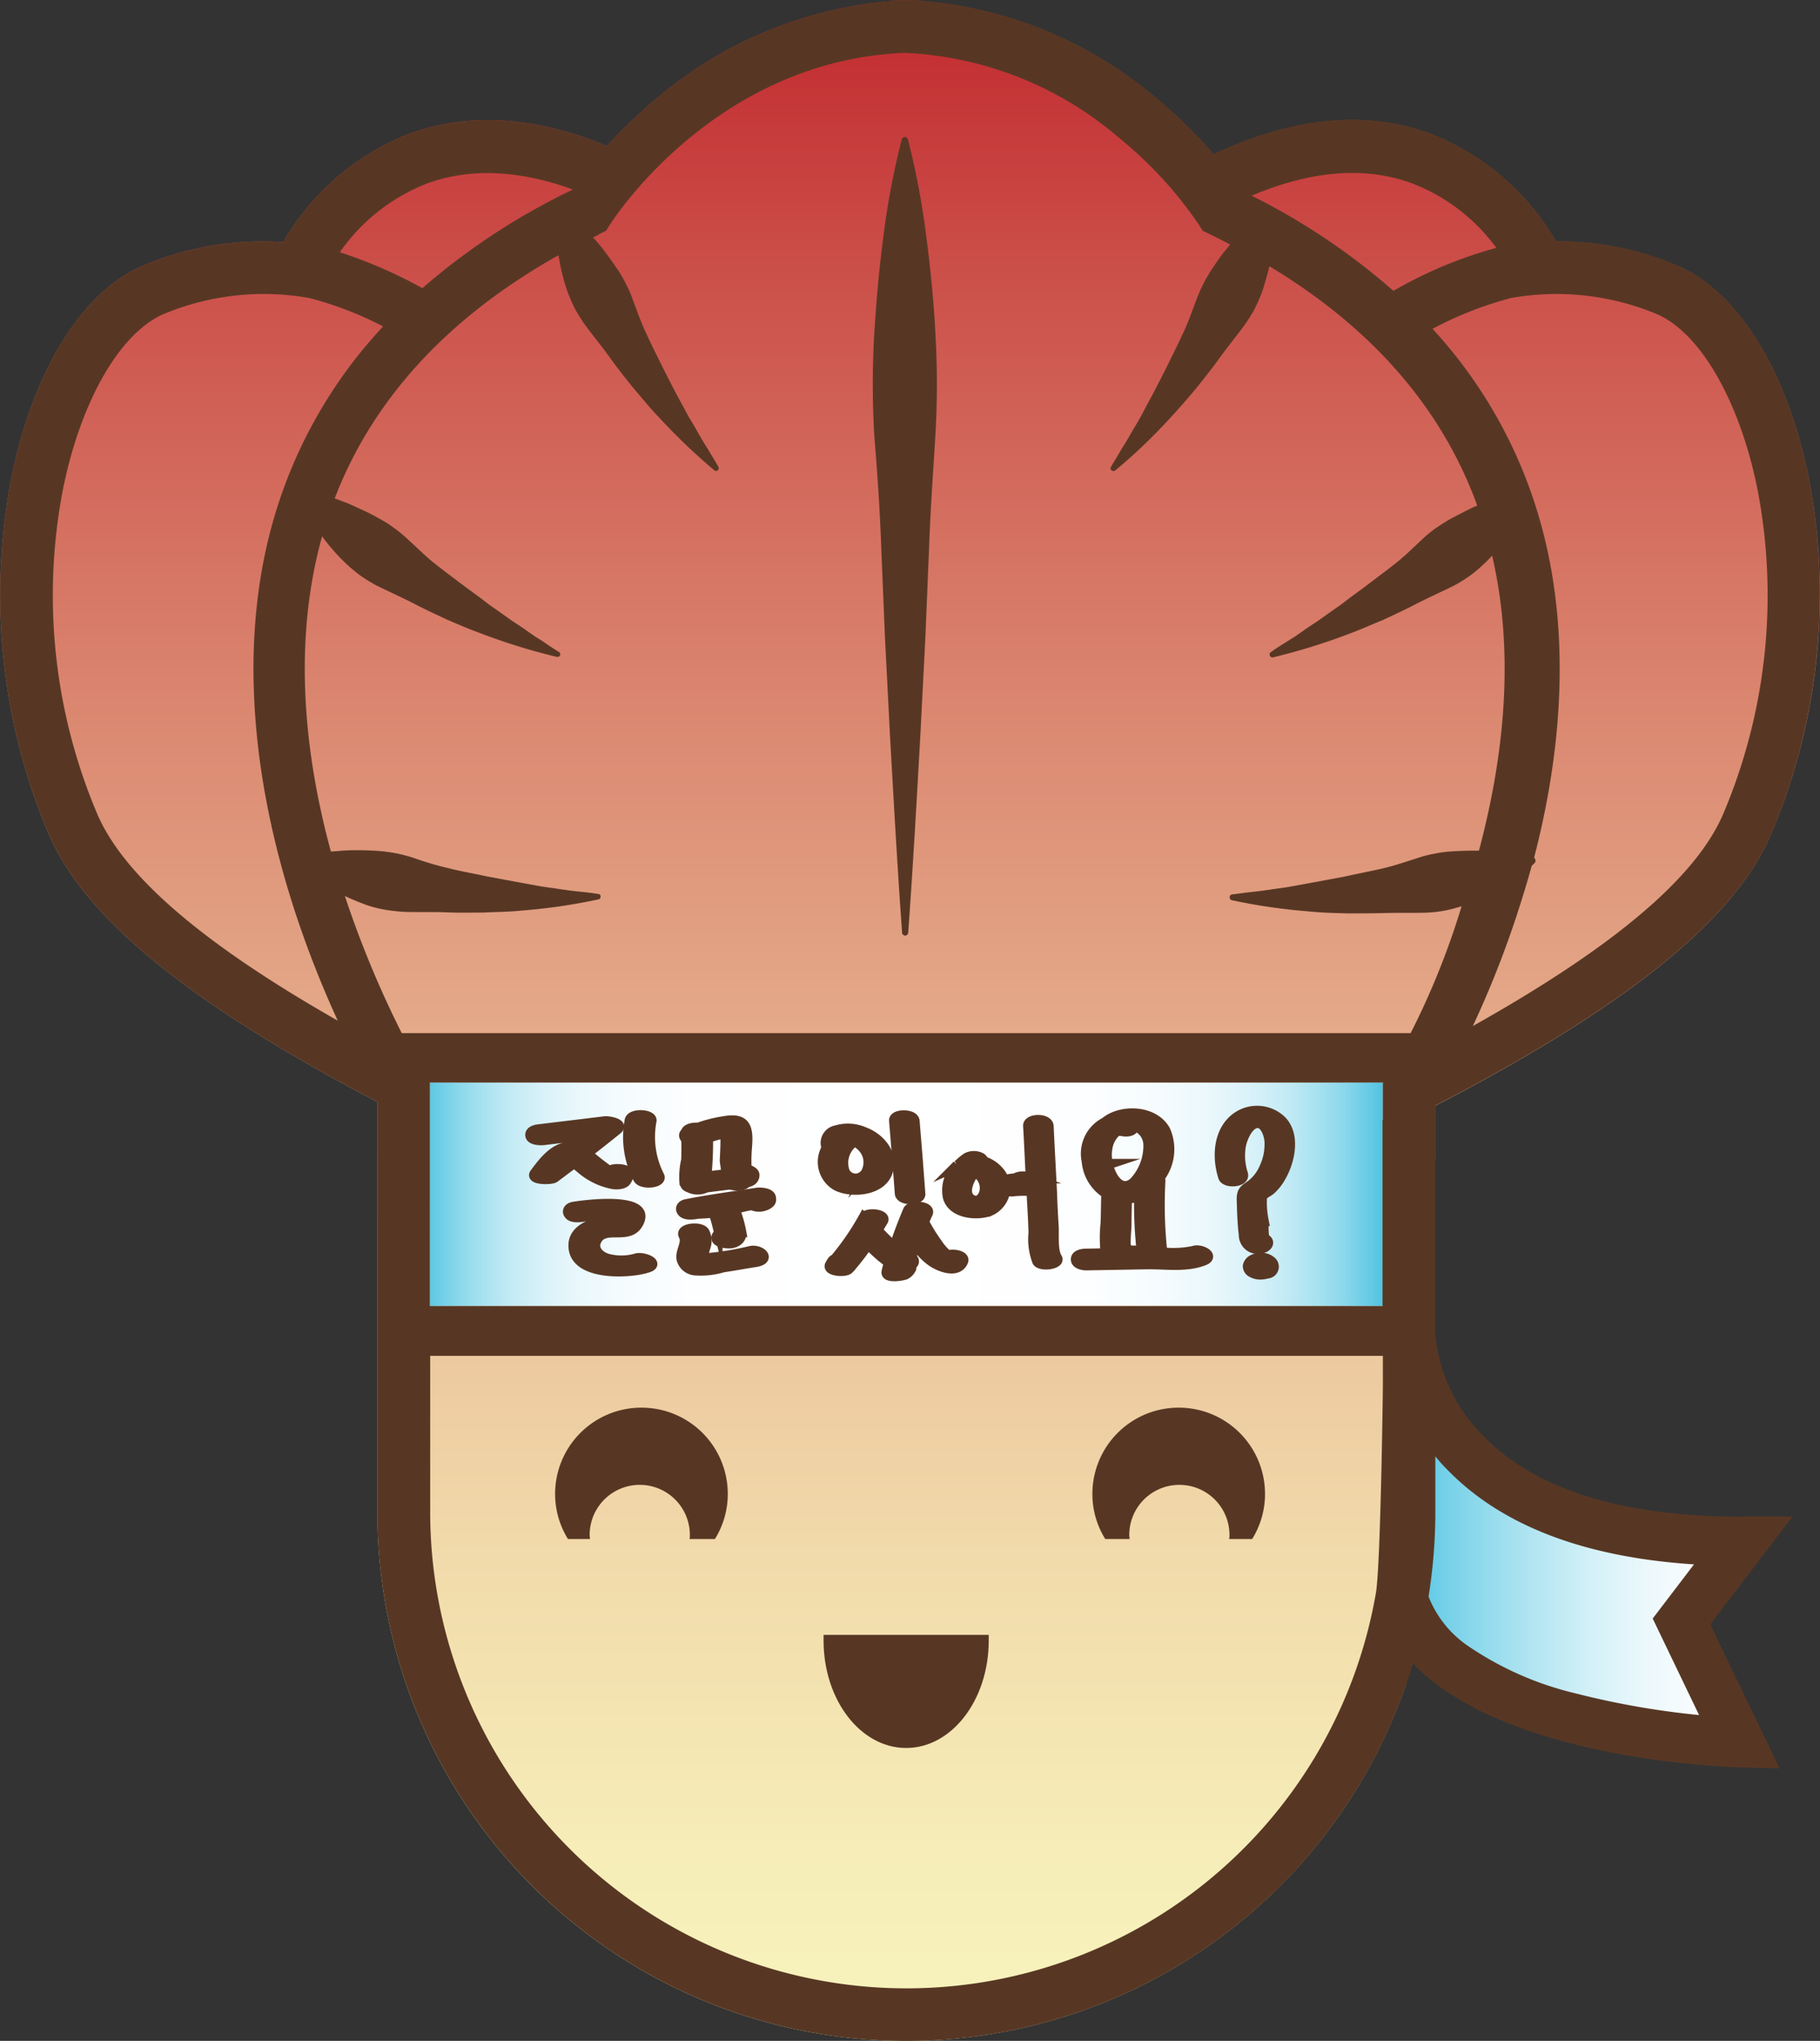 <svg xmlns="http://www.w3.org/2000/svg" xmlns:xlink="http://www.w3.org/1999/xlink" width="171.919" height="192.744" viewBox="0 0 171.919 192.744"><rect x="0" y="0" width="171.919" height="192.744" fill="#333333" stroke="none"/><defs><linearGradient id="a" x1="-0.001" y1="0.499" x2="0.999" y2="0.499" gradientUnits="objectBoundingBox"><stop offset="0.001" stop-color="#36bbdd"/><stop offset="0.067" stop-color="#4cc3e1"/><stop offset="0.245" stop-color="#82d5ea"/><stop offset="0.42" stop-color="#afe4f1"/><stop offset="0.586" stop-color="#d2f0f7"/><stop offset="0.742" stop-color="#ebf8fc"/><stop offset="0.884" stop-color="#fafdfe"/><stop offset="1" stop-color="#fff"/></linearGradient><linearGradient id="b" y1="0.5" x2="1" y2="0.5" gradientUnits="objectBoundingBox"><stop offset="0.006" stop-color="#36bbdd"/><stop offset="0.008" stop-color="#3abcde"/><stop offset="0.03" stop-color="#63cae5"/><stop offset="0.054" stop-color="#88d7eb"/><stop offset="0.08" stop-color="#a8e2f0"/><stop offset="0.109" stop-color="#c4ebf5"/><stop offset="0.142" stop-color="#daf2f9"/><stop offset="0.18" stop-color="#ebf8fc"/><stop offset="0.228" stop-color="#f6fcfe"/><stop offset="0.294" stop-color="#fdfeff"/><stop offset="0.479" stop-color="#fff"/><stop offset="0.682" stop-color="#fdfeff"/><stop offset="0.756" stop-color="#f6fcfe"/><stop offset="0.808" stop-color="#ebf8fc"/><stop offset="0.85" stop-color="#daf2f9"/><stop offset="0.887" stop-color="#c4ebf5"/><stop offset="0.919" stop-color="#a8e2f0"/><stop offset="0.948" stop-color="#88d7eb"/><stop offset="0.974" stop-color="#63cae5"/><stop offset="0.998" stop-color="#3abcde"/><stop offset="1" stop-color="#36bbdd"/></linearGradient><linearGradient id="c" x1="0.5" x2="0.5" y2="1" gradientUnits="objectBoundingBox"><stop offset="0.001" stop-color="#c1272d"/><stop offset="0.146" stop-color="#cc514b"/><stop offset="0.366" stop-color="#dc8b73"/><stop offset="0.569" stop-color="#e8b893"/><stop offset="0.749" stop-color="#f1d9aa"/><stop offset="0.899" stop-color="#f6edb8"/><stop offset="1" stop-color="#f8f4bd"/></linearGradient></defs><g transform="translate(-243.336 -83)"><g transform="translate(243.336 83)"><path d="M658.85,492.548c.128.416,10.745,15.478,30.541,14.775l-5.437,7.451,5.6,11.769S654.564,524.529,657.6,507.9C660.576,491.237,658.85,492.548,658.85,492.548Z" transform="translate(-524.992 -361.558)" fill="url(#a)"/><rect width="93.51" height="26.448" transform="translate(38.301 100.162)" fill="url(#b)"/><path d="M414.226,128.316c-2.015-10.234-6.716-17.813-12.5-20.243a28.987,28.987,0,0,0-11.417-2.271,23.5,23.5,0,0,0-11.865-10.17c-6.076-2.239-12.952-1.567-20.467,1.951a46.186,46.186,0,0,0-5.469-5.341A38.986,38.986,0,0,0,330.31,83.1V83c-.448,0-.9,0-1.343.032-.448,0-.9-.032-1.343-.032v.1a39.116,39.116,0,0,0-22.194,9.146,47.464,47.464,0,0,0-4.765,4.541c-6.812-2.814-13.08-3.2-18.676-1.151a23.668,23.668,0,0,0-11.9,10.234,28.956,28.956,0,0,0-13.208,2.207c-5.788,2.43-10.489,10.01-12.5,20.243a57.825,57.825,0,0,0,3.518,33.355c3.358,7.963,13.24,16.054,31.085,25.392v38.728a49.945,49.945,0,0,0,97.188,16.214v-3.1h1.279V227.294h1.279v-22.77h.128V192.66h.032v-5.213c18.293-9.5,28.4-17.685,31.788-25.776A57.838,57.838,0,0,0,414.226,128.316ZM373.963,185.3v3.486h-.032v17.557H283.939V185.3l-.032-.064H374Z" transform="translate(-243.336 -83)" fill="url(#c)"/><path d="M501.892,161.159l.384,9.37.48,9.37c.352,6.236.7,12.5,1.151,18.74,0,.128.128.224.256.256a.311.311,0,0,0,.32-.256c.448-6.236.8-12.5,1.151-18.74l.48-9.37.384-9.37c.128-3.134.352-6.236.544-9.37a83.272,83.272,0,0,0,.032-9.37c-.16-3.134-.448-6.236-.863-9.37a74.223,74.223,0,0,0-1.759-9.37.28.28,0,0,0-.224-.192.3.3,0,0,0-.352.192,74.228,74.228,0,0,0-1.759,9.37c-.416,3.134-.672,6.236-.863,9.37a83.272,83.272,0,0,0,.032,9.37C501.541,154.923,501.764,158.025,501.892,161.159Z" transform="translate(-418.692 -110.535)" fill="#573724"/><path d="M407.958,226.239c-11.289,0-19.508-2.526-24.433-7.547a15.528,15.528,0,0,1-4.637-10.01V192.628h.032v-5.213c18.293-9.5,28.4-17.685,31.788-25.776a58.36,58.36,0,0,0,3.518-33.355c-2.015-10.234-6.716-17.813-12.5-20.243a28.987,28.987,0,0,0-11.417-2.271A23.5,23.5,0,0,0,378.44,95.6c-6.076-2.239-12.952-1.567-20.467,1.951A46.185,46.185,0,0,0,352.5,92.21a38.986,38.986,0,0,0-22.194-9.146V83c-.448,0-.9,0-1.343.032-.448,0-.9-.032-1.343-.032v.1a39.116,39.116,0,0,0-22.194,9.146,47.463,47.463,0,0,0-4.765,4.541c-6.812-2.814-13.08-3.2-18.676-1.151a23.668,23.668,0,0,0-11.9,10.234,28.956,28.956,0,0,0-13.208,2.207c-5.788,2.43-10.489,10.01-12.5,20.243a57.825,57.825,0,0,0,3.518,33.355c3.358,7.963,13.24,16.054,31.085,25.392v38.728a49.959,49.959,0,0,0,97.827,14.3c8.667,9.114,29.678,9.786,30.8,9.818l3.838.1-6.556-13.592,7.771-10.2h-4.7ZM399.8,112.646c4.157,1.759,7.9,8.283,9.562,16.63a52.876,52.876,0,0,1-3.2,30.477c-2.526,6.044-10.3,12.632-23.7,20.147a93.955,93.955,0,0,0,4.061-10.2c.544-1.663,1.055-3.294,1.5-4.925l.288-.288a.166.166,0,0,0,.064-.128.355.355,0,0,0-.128-.352c3.038-11.673,3.23-22.674.48-32.108a44.7,44.7,0,0,0-10.074-17.845,34.356,34.356,0,0,1,7.419-2.91A24.593,24.593,0,0,1,399.8,112.646ZM376.682,100.3a17.78,17.78,0,0,1,8,6.108,40.8,40.8,0,0,0-9.722,4.061,62.436,62.436,0,0,0-13.4-8.986C367.215,99.086,372.3,98.7,376.682,100.3Zm-92.934,0c4-1.439,8.6-1.247,13.655.576,0,.032-.032.032-.032.064a63.254,63.254,0,0,0-14.135,9.274,44.566,44.566,0,0,0-7.8-3.39A18.012,18.012,0,0,1,283.747,100.3Zm-31.277,59.451a52.876,52.876,0,0,1-3.2-30.477c1.663-8.347,5.4-14.871,9.562-16.63a24.561,24.561,0,0,1,13.719-1.5,33.021,33.021,0,0,1,6.972,2.686,44.827,44.827,0,0,0-10.3,18.069c-3.2,10.937-2.43,24.017,2.175,37.8a98.822,98.822,0,0,0,3.838,9.69C262.417,172.1,254.933,165.637,252.471,159.752ZM373.963,213.99s-.192,16.246-.64,19.348a44.995,44.995,0,0,1-89.352-7.547V211.048h89.992Zm0-28.686v3.486h-.032v17.557H283.939V185.3l-.032-.064H374Zm2.622-4.733h-95.3a96.426,96.426,0,0,1-5.373-12.952c.672.32,1.375.608,2.079.863a11.281,11.281,0,0,0,1.791.448,17.616,17.616,0,0,0,1.823.192c1.247.032,2.462,0,3.71.032,1.215.064,2.462.032,3.678.032,1.215-.064,2.431-.064,3.646-.192a54.663,54.663,0,0,0,7.228-1.055.239.239,0,0,0,.192-.224.224.224,0,0,0-.224-.288h0c-.608-.1-1.183-.16-1.791-.224l-.9-.1-.9-.128c-.576-.1-1.183-.16-1.759-.256l-1.759-.32-.863-.16-.863-.16-1.727-.32c-1.151-.256-2.3-.448-3.454-.736a31.579,31.579,0,0,1-3.39-.991,14.647,14.647,0,0,0-1.695-.448,15.949,15.949,0,0,0-1.727-.224c-.576-.032-1.183-.064-1.759-.064a17.667,17.667,0,0,0-1.823.064c-.256.032-.544.032-.831.064-2.43-8.922-3.678-19.572-.831-29.773a18.648,18.648,0,0,0,2.207,2.526,16.214,16.214,0,0,0,1.407,1.183,15.807,15.807,0,0,0,1.567.959c1.119.544,2.239,1.055,3.326,1.6,1.087.576,2.207,1.087,3.294,1.6,1.119.48,2.239.959,3.39,1.375a58.517,58.517,0,0,0,6.972,2.143.322.322,0,0,0,.288-.1.25.25,0,0,0-.064-.352h0c-.512-.32-1.023-.64-1.5-.991l-.768-.48-.736-.512c-.48-.352-.991-.672-1.471-.991l-1.439-1.023-.736-.512-.7-.544-1.439-1.055c-.927-.7-1.887-1.407-2.814-2.143-.927-.7-1.759-1.567-2.622-2.335a11.327,11.327,0,0,0-1.343-1.119,10.279,10.279,0,0,0-1.471-.927,14.439,14.439,0,0,0-1.567-.8c-.544-.256-1.087-.512-1.663-.736-.32-.128-.608-.224-.927-.352,3.614-9.4,10.713-17.109,21.139-22.962a19.446,19.446,0,0,0,.832,3.39,15.95,15.95,0,0,0,.736,1.695,16.118,16.118,0,0,0,.991,1.567c.736.991,1.535,1.951,2.239,2.942s1.471,1.951,2.239,2.91c.8.927,1.567,1.887,2.4,2.75a56.267,56.267,0,0,0,5.277,5.053.243.243,0,0,0,.288.032.257.257,0,0,0,.1-.352h0c-.288-.512-.608-1.023-.927-1.567l-.48-.768-.448-.768c-.288-.512-.576-1.023-.9-1.535L307.6,120.9l-.416-.768-.416-.8-.8-1.567c-.512-1.055-1.055-2.111-1.535-3.166-.512-1.055-.9-2.175-1.311-3.262a10.123,10.123,0,0,0-.7-1.6,10.343,10.343,0,0,0-.9-1.5c-.32-.48-.672-.959-1.023-1.439a15.422,15.422,0,0,0-1.151-1.375,3.644,3.644,0,0,0,.608-.32l.64-.32.384-.608c.1-.16,9.786-15.478,27.823-16.182a33.3,33.3,0,0,1,20.211,8,38.518,38.518,0,0,1,7.547,8.187l.384.608.64.32c.672.32,1.311.64,1.951.991-.192.224-.384.48-.576.7-.384.48-.7.959-1.023,1.439a14.245,14.245,0,0,0-1.6,3.1c-.416,1.087-.8,2.239-1.311,3.262-.48,1.055-1.023,2.111-1.535,3.166l-.8,1.567-.416.8-.416.768-.831,1.567c-.288.512-.608,1.023-.9,1.535l-.448.768-.48.768c-.288.512-.608,1.023-.927,1.567h0a.238.238,0,0,0,.032.288.291.291,0,0,0,.384.032,52.447,52.447,0,0,0,5.277-5.053c.832-.9,1.631-1.823,2.4-2.75.767-.959,1.535-1.919,2.239-2.91.736-.991,1.5-1.951,2.239-2.942a16.118,16.118,0,0,0,.991-1.567,15.944,15.944,0,0,0,.736-1.695c.256-.768.48-1.567.672-2.367,9.722,5.852,16.31,13.432,19.636,22.61a7.658,7.658,0,0,0-.9.416c-.544.256-1.055.544-1.567.8-.512.288-.991.608-1.471.927a11.329,11.329,0,0,0-1.343,1.119c-.863.8-1.695,1.631-2.622,2.335-.927.736-1.855,1.407-2.814,2.143l-1.439,1.055-.7.544-.736.512-1.439,1.023c-.48.32-.991.64-1.471.991l-.736.512-.768.48c-.512.32-1.023.64-1.5.991h0a.243.243,0,0,0-.1.288.284.284,0,0,0,.32.192,58.516,58.516,0,0,0,6.972-2.143c1.151-.416,2.271-.927,3.39-1.375,1.087-.512,2.207-1.023,3.294-1.6,1.087-.544,2.207-1.055,3.326-1.6a12.814,12.814,0,0,0,1.567-.959,12.517,12.517,0,0,0,1.407-1.183c.256-.224.48-.48.736-.736,2.239,9.594.991,19.476-1.247,27.855h-.736c-.608,0-1.183.032-1.759.064a10.641,10.641,0,0,0-1.727.224,11.061,11.061,0,0,0-1.695.448c-1.119.352-2.239.736-3.39.991s-2.3.48-3.454.736l-1.727.32-.863.16-.863.16-1.759.32c-.576.1-1.183.16-1.759.256l-.9.128-.9.1c-.608.064-1.183.16-1.791.224h0a.269.269,0,0,0-.224.224.284.284,0,0,0,.192.32,54.663,54.663,0,0,0,7.227,1.055c1.215.128,2.43.16,3.646.192,1.215,0,2.462,0,3.678-.032s2.462,0,3.71-.032a11.756,11.756,0,0,0,1.823-.192,13.529,13.529,0,0,0,1.631-.416A72.616,72.616,0,0,1,376.586,180.571Zm15.606,62.361a30.512,30.512,0,0,1-10.266-4.541,10.164,10.164,0,0,1-3.646-4.605,50.575,50.575,0,0,0,.64-8v-5.245a15.112,15.112,0,0,0,1.183,1.311c5.117,5.245,12.92,8.219,23.25,8.89l-3.9,5.117,4.381,9.114A77.437,77.437,0,0,1,392.192,242.932Z" transform="translate(-243.336 -83)" fill="#573724"/><g transform="translate(50.114 104.936)"><path d="M490.388,416.689a3.8,3.8,0,0,0-2.654-.16,1.179,1.179,0,0,0-.863,1.631,2.561,2.561,0,0,0,.927,3.55c1.343.672,3.966.512,4.7-1.087C493.3,418.832,491.859,417.233,490.388,416.689Zm.224,3.742a1.158,1.158,0,0,1-2.079,0,2.488,2.488,0,0,1,.544-2.59c.192-.192.128-.32-.032-.448a.934.934,0,0,1,.288.064,2.493,2.493,0,0,1,.959.672A2.091,2.091,0,0,1,490.612,420.431Z" transform="translate(-458.868 -414.684)" fill="#573724" stroke="#573724" stroke-miterlimit="10" stroke-width="1"/><path d="M509.384,412.946c-.064-.672-1.951-.64-1.887-.032.192,2.3.384,4.605.544,6.908.064.672,1.951.64,1.887.032C509.767,417.551,509.575,415.248,509.384,412.946Z" transform="translate(-473.131 -412.027)" fill="#573724" stroke="#573724" stroke-miterlimit="10" stroke-width="1"/><path d="M499.6,444.024a4.78,4.78,0,0,1-.959-1.055,16.441,16.441,0,0,1-1.119-1.759.4.4,0,0,0-.256-.192c.128-.32.256-.672.416-.991.288-.64-1.567-.831-1.823-.256-.48,1.151-.927,2.3-1.311,3.486a1.928,1.928,0,0,0-.256-.256c-.448-.416-.9-.863-1.311-1.311l-.064-.064c.192-.288.352-.608.544-.9.32-.576-1.5-.831-1.823-.256a24.873,24.873,0,0,1-2.686,3.9.5.5,0,0,0-.256.192,2.807,2.807,0,0,0-.192.32c-.352.576,1.407.736,1.727.384l.1-.1h0a24.391,24.391,0,0,0,1.727-2.239c.416.416.863.831,1.311,1.215.256.192.48.384.7.544a8.01,8.01,0,0,0-.224.831c-.192.672,1.535.384,1.759.256a1.156,1.156,0,0,0,.48-.48c.1-.128.032-.256-.128-.352.256-.064.512-.224.384-.512a.5.5,0,0,0-.224-.224c.128-.448.288-.863.416-1.311a6.141,6.141,0,0,0,1.439,1.567c.7.544,2.494,1.311,3.038.128C501.262,444.088,500.206,443.832,499.6,444.024Z" transform="translate(-460.18 -430.377)" fill="#573724" stroke="#573724" stroke-miterlimit="10" stroke-width="1"/><path d="M533.466,426.833c-.416-.672-.288-2.015-.32-2.878-.064-1.087-.128-2.175-.16-3.262-.1-2.111-.224-4.189-.32-6.3-.032-.768-1.919-.736-1.887-.032.1,1.631.16,3.294.256,4.925a2.15,2.15,0,0,0-.768-.128,1.437,1.437,0,0,0-.768.192,3.523,3.523,0,0,0-.576.064,1.085,1.085,0,0,0-.448.16,2.132,2.132,0,0,0-.416-.8,3.176,3.176,0,0,0-1.535-1.055.54.54,0,0,0-.224-.32,1.427,1.427,0,0,0-1.343,0,5.645,5.645,0,0,0-.736.608c-.064.032-.128.1-.192.128a.291.291,0,0,0-.128.256,3.138,3.138,0,0,0-.7,2.718c.48,1.6,2.878,1.695,3.965,1.247a2.425,2.425,0,0,0,1.407-1.951,1.709,1.709,0,0,0,.863.1,8.869,8.869,0,0,1,1.311-.032,1.433,1.433,0,0,0,.352-.032c0,.256.032.48.032.736.064,1.087.128,2.175.16,3.262a5.862,5.862,0,0,0,.352,2.718C532,427.664,533.818,427.377,533.466,426.833Zm-7.995-5.469c-.959-.48-.416-1.887.256-2.718a2.7,2.7,0,0,1,.544.448,1.746,1.746,0,0,1,.416,1.151C526.687,421.013,526.111,421.716,525.471,421.364Z" transform="translate(-483.75 -412.963)" fill="#573724" stroke="#573724" stroke-miterlimit="10" stroke-width="1"/><path d="M572.3,424.874a9.654,9.654,0,0,1-2.718.16h-.352a.345.345,0,0,0,.064-.256,40.735,40.735,0,0,1-.16-6.556.363.363,0,0,0-.1-.256,4.407,4.407,0,0,0,.576-4.477c-1.055-1.951-4.189-2.015-5.661-.768a3.3,3.3,0,0,0-1.727,3.646,3.956,3.956,0,0,0,1.855,3.038c-.032.927-.032,1.855-.064,2.782a13.4,13.4,0,0,0-.032,2.526.637.637,0,0,0,.256.384c-.7,0-1.407.032-2.079.032-.256,0-.959.064-.959.512s.7.544.927.544l5.724-.1c1.7-.032,3.678.288,5.309-.32C574.408,425.354,572.9,424.619,572.3,424.874Zm-8.123-8.219a3.765,3.765,0,0,1,.032-1.887,2.688,2.688,0,0,1,.8-1.247.948.948,0,0,0,.32-.064c.352.1,1.023.192,1.279-.192a.511.511,0,0,0,.1-.256,1.937,1.937,0,0,1,1.343,1.855,5.039,5.039,0,0,1-1.375,3.518C565.453,419.438,564.494,418.031,564.174,416.656Zm1.6,8.411c.064-.064.128-.1.16-.192l.032-.032a.3.3,0,0,0-.1-.384c-.064-.7.064-1.6.064-2.239,0-.768.032-1.567.032-2.335a3.3,3.3,0,0,0,1.087-.224.243.243,0,0,0,.128-.064,39.625,39.625,0,0,0,.224,5.149.336.336,0,0,0,.16.288h-.384C566.7,425.066,566.253,425.066,565.773,425.066Z" transform="translate(-509.661 -411.644)" fill="#573724" stroke="#573724" stroke-miterlimit="10" stroke-width="1"/><path d="M609.515,412.079a3.3,3.3,0,0,0-4.221-.352c-1.663,1.183-1.919,3.55-1.279,5.6.192.64,2.047.512,1.823-.256a5.571,5.571,0,0,1-.192-2.718c.16-.768.7-1.983,1.471-2.111.8-.16,1.247,1.055,1.279,1.791a5.252,5.252,0,0,1-.48,2.43,4.041,4.041,0,0,1-1.5,1.823c-.576.384-.672.608-.64,1.407.032,1.023.064,2.079.192,3.1a1.3,1.3,0,0,0,.64,1.151,1.344,1.344,0,0,0,1.343,0c.32-.224.384-.512,0-.736-.224-.128-.16-1.471-.16-1.727a8.662,8.662,0,0,1-.16-2.207c.128-.384.576-.512.831-.736a4.616,4.616,0,0,0,.863-1.055C610.251,415.981,610.826,413.486,609.515,412.079Z" transform="translate(-538.564 -411.129)" fill="#573724" stroke="#573724" stroke-miterlimit="10" stroke-width="1"/><path d="M614.136,454.85a1.287,1.287,0,0,0-.64-.288,1.816,1.816,0,0,0-.927.1.851.851,0,0,0-.576.608.644.644,0,0,0,.384.608,1.607,1.607,0,0,0,.768.192,2.386,2.386,0,0,0,.64-.1.618.618,0,0,0,.352-1.119Z" transform="translate(-544.208 -440.66)" fill="#573724" stroke="#573724" stroke-miterlimit="10" stroke-width="1"/><path d="M407.479,418.895a26.186,26.186,0,0,1-2.143-1.695c.959-.736,1.919-1.5,2.878-2.271.672-.544-.9-.768-1.119-.736l-6.332.768c-.288.032-.832.192-.7.608.128.384.959.384,1.247.352,1.311-.16,2.622-.32,3.9-.48-.512.416-1.023.8-1.535,1.183-1.375.064-2.367,1.343-3.2,2.462-.48.608,1.535.608,1.823.384.608-.448,1.215-.927,1.855-1.375h.032c.224.192.48.384.7.576a6.457,6.457,0,0,0,2.942,1.407c.352.064,1.055.032,1.247-.32.1-.16.16-.32.256-.48C409.589,418.767,408.022,418.511,407.479,418.895Z" transform="translate(-400.04 -413.211)" fill="#573724" stroke="#573724" stroke-miterlimit="10" stroke-width="1"/><path d="M431.839,418.129a8.136,8.136,0,0,1-.736-5.213c.1-.608-1.887-.736-2.015-.032a8.507,8.507,0,0,0,.8,5.469C430.208,418.961,432.159,418.769,431.839,418.129Z" transform="translate(-419.699 -411.998)" fill="#573724" stroke="#573724" stroke-miterlimit="10" stroke-width="1"/><path d="M417.611,443.752a5.076,5.076,0,0,1-2.59.064c-.863-.192-1.759-.991-1.087-1.983.832-1.215,2.942.1,3.806-1.375,1.567-2.654-5.309-1.727-6.108-1.567-.352.064-.608.352-.352.672.256.352,1.023.256,1.375.192a7,7,0,0,1,2.686-.256c.352-.1.544.1.544.544a.59.59,0,0,1-.735.288,8.987,8.987,0,0,1-.927.032c-1.055.128-2.494.768-2.526,2.079-.1,2.974,5.309,2.686,6.94,2.143C419.882,444.232,418.283,443.56,417.611,443.752Z" transform="translate(-407.615 -429.818)" fill="#573724" stroke="#573724" stroke-miterlimit="10" stroke-width="1"/><path d="M452.026,419.082c0-.16-.16-.288-.288-.352-.032-.032-.064-.032-.128-.064a.958.958,0,0,0-.32-.128,13.887,13.887,0,0,1,0-1.631c.032-.7.256-2.047-.32-2.622-.544-.544-1.567-.288-2.207-.192a13.3,13.3,0,0,0-2.015.544c-.544-.032-1.119.1-1.151.448-.256.16-.192.416.032.576q.048,1.007,0,2.015a7.006,7.006,0,0,0-.16,2.143c.032.032.032.1.064.128h0c.032.128.16.224.352.288a1.76,1.76,0,0,0,1.6,0c.768-.1,1.5-.192,2.271-.288.032,0,.064.032.1.032.352.1,1.151.16,1.439-.224C451.707,419.689,452.026,419.5,452.026,419.082Zm-4.541.16a34.24,34.24,0,0,0,.16-3.678,8.446,8.446,0,0,1,1.279-.384,1.647,1.647,0,0,1,.352-.064c.032.256.064.64.064.672,0,.64-.032,1.247-.064,1.887,0,.224.128.863.16,1.343-.352.032-.7.1-1.055.128C448.093,419.177,447.773,419.209,447.485,419.241Z" transform="translate(-430.9 -413.047)" fill="#573724" stroke="#573724" stroke-miterlimit="10" stroke-width="1"/><path d="M451.747,435.281c-2.047.32-4.669.672-6.716,1.087-.352.064-.608.352-.352.672.256.352,1.023.256,1.375.192.192-.032,1.375-.064,1.6-.128.1.384.224.736.32,1.119a3.029,3.029,0,0,1,.224.927.407.407,0,0,0-.288.352c0,.416.736.48.991.512.64.064,1.407-.256,1.311-1.055a11.484,11.484,0,0,0-.64-2.207c.7-.128.991-.256,1.695-.352.032.032.1.032.128.064a1.6,1.6,0,0,0,1.375-.16c.224-.16.288-.256.256-.512C453.026,435.281,452.035,435.249,451.747,435.281Z" transform="translate(-430.333 -427.551)" fill="#573724" stroke="#573724" stroke-miterlimit="10" stroke-width="1"/><path d="M451.206,448a28.25,28.25,0,0,1-4.317.7c-.512,0-.256.192-.192-.256a5.845,5.845,0,0,1,.192-.8,1.784,1.784,0,0,0-.064-1.407c-.32-.608-2.271-.384-1.951.256.416.768-.384,1.535-.16,2.335a1.41,1.41,0,0,0,1.247.959,7.278,7.278,0,0,0,2.622-.288c1.055-.16,2.111-.352,3.134-.512C453.093,448.736,452.134,447.84,451.206,448Z" transform="translate(-430.4 -434.77)" fill="#573724" stroke="#573724" stroke-miterlimit="10" stroke-width="1"/></g></g><g transform="translate(295.772 215.941)"><path d="M574.155,498.7A8.148,8.148,0,0,0,566,506.855a8.051,8.051,0,0,0,1.215,4.253h2.3c0-.128-.032-.256-.032-.384a4.733,4.733,0,1,1,9.466,0,1.557,1.557,0,0,1-.032.384h2.175a8.05,8.05,0,0,0,1.215-4.253A8.148,8.148,0,0,0,574.155,498.7Z" transform="translate(-515.248 -498.7)" fill="#573724"/><path d="M486.6,565.8v.544c0,5.6,3.486,10.138,7.8,10.138s7.8-4.541,7.8-10.138V565.8Z" transform="translate(-461.24 -544.341)" fill="#573724"/><path d="M415.455,498.7a8.148,8.148,0,0,0-8.155,8.155,8.051,8.051,0,0,0,1.215,4.253h2.079c0-.128-.032-.256-.032-.384a4.733,4.733,0,1,1,9.466,0,1.557,1.557,0,0,1-.032.384h2.4a8.051,8.051,0,0,0,1.215-4.253A8.148,8.148,0,0,0,415.455,498.7Z" transform="translate(-407.3 -498.7)" fill="#573724"/></g></g></svg>